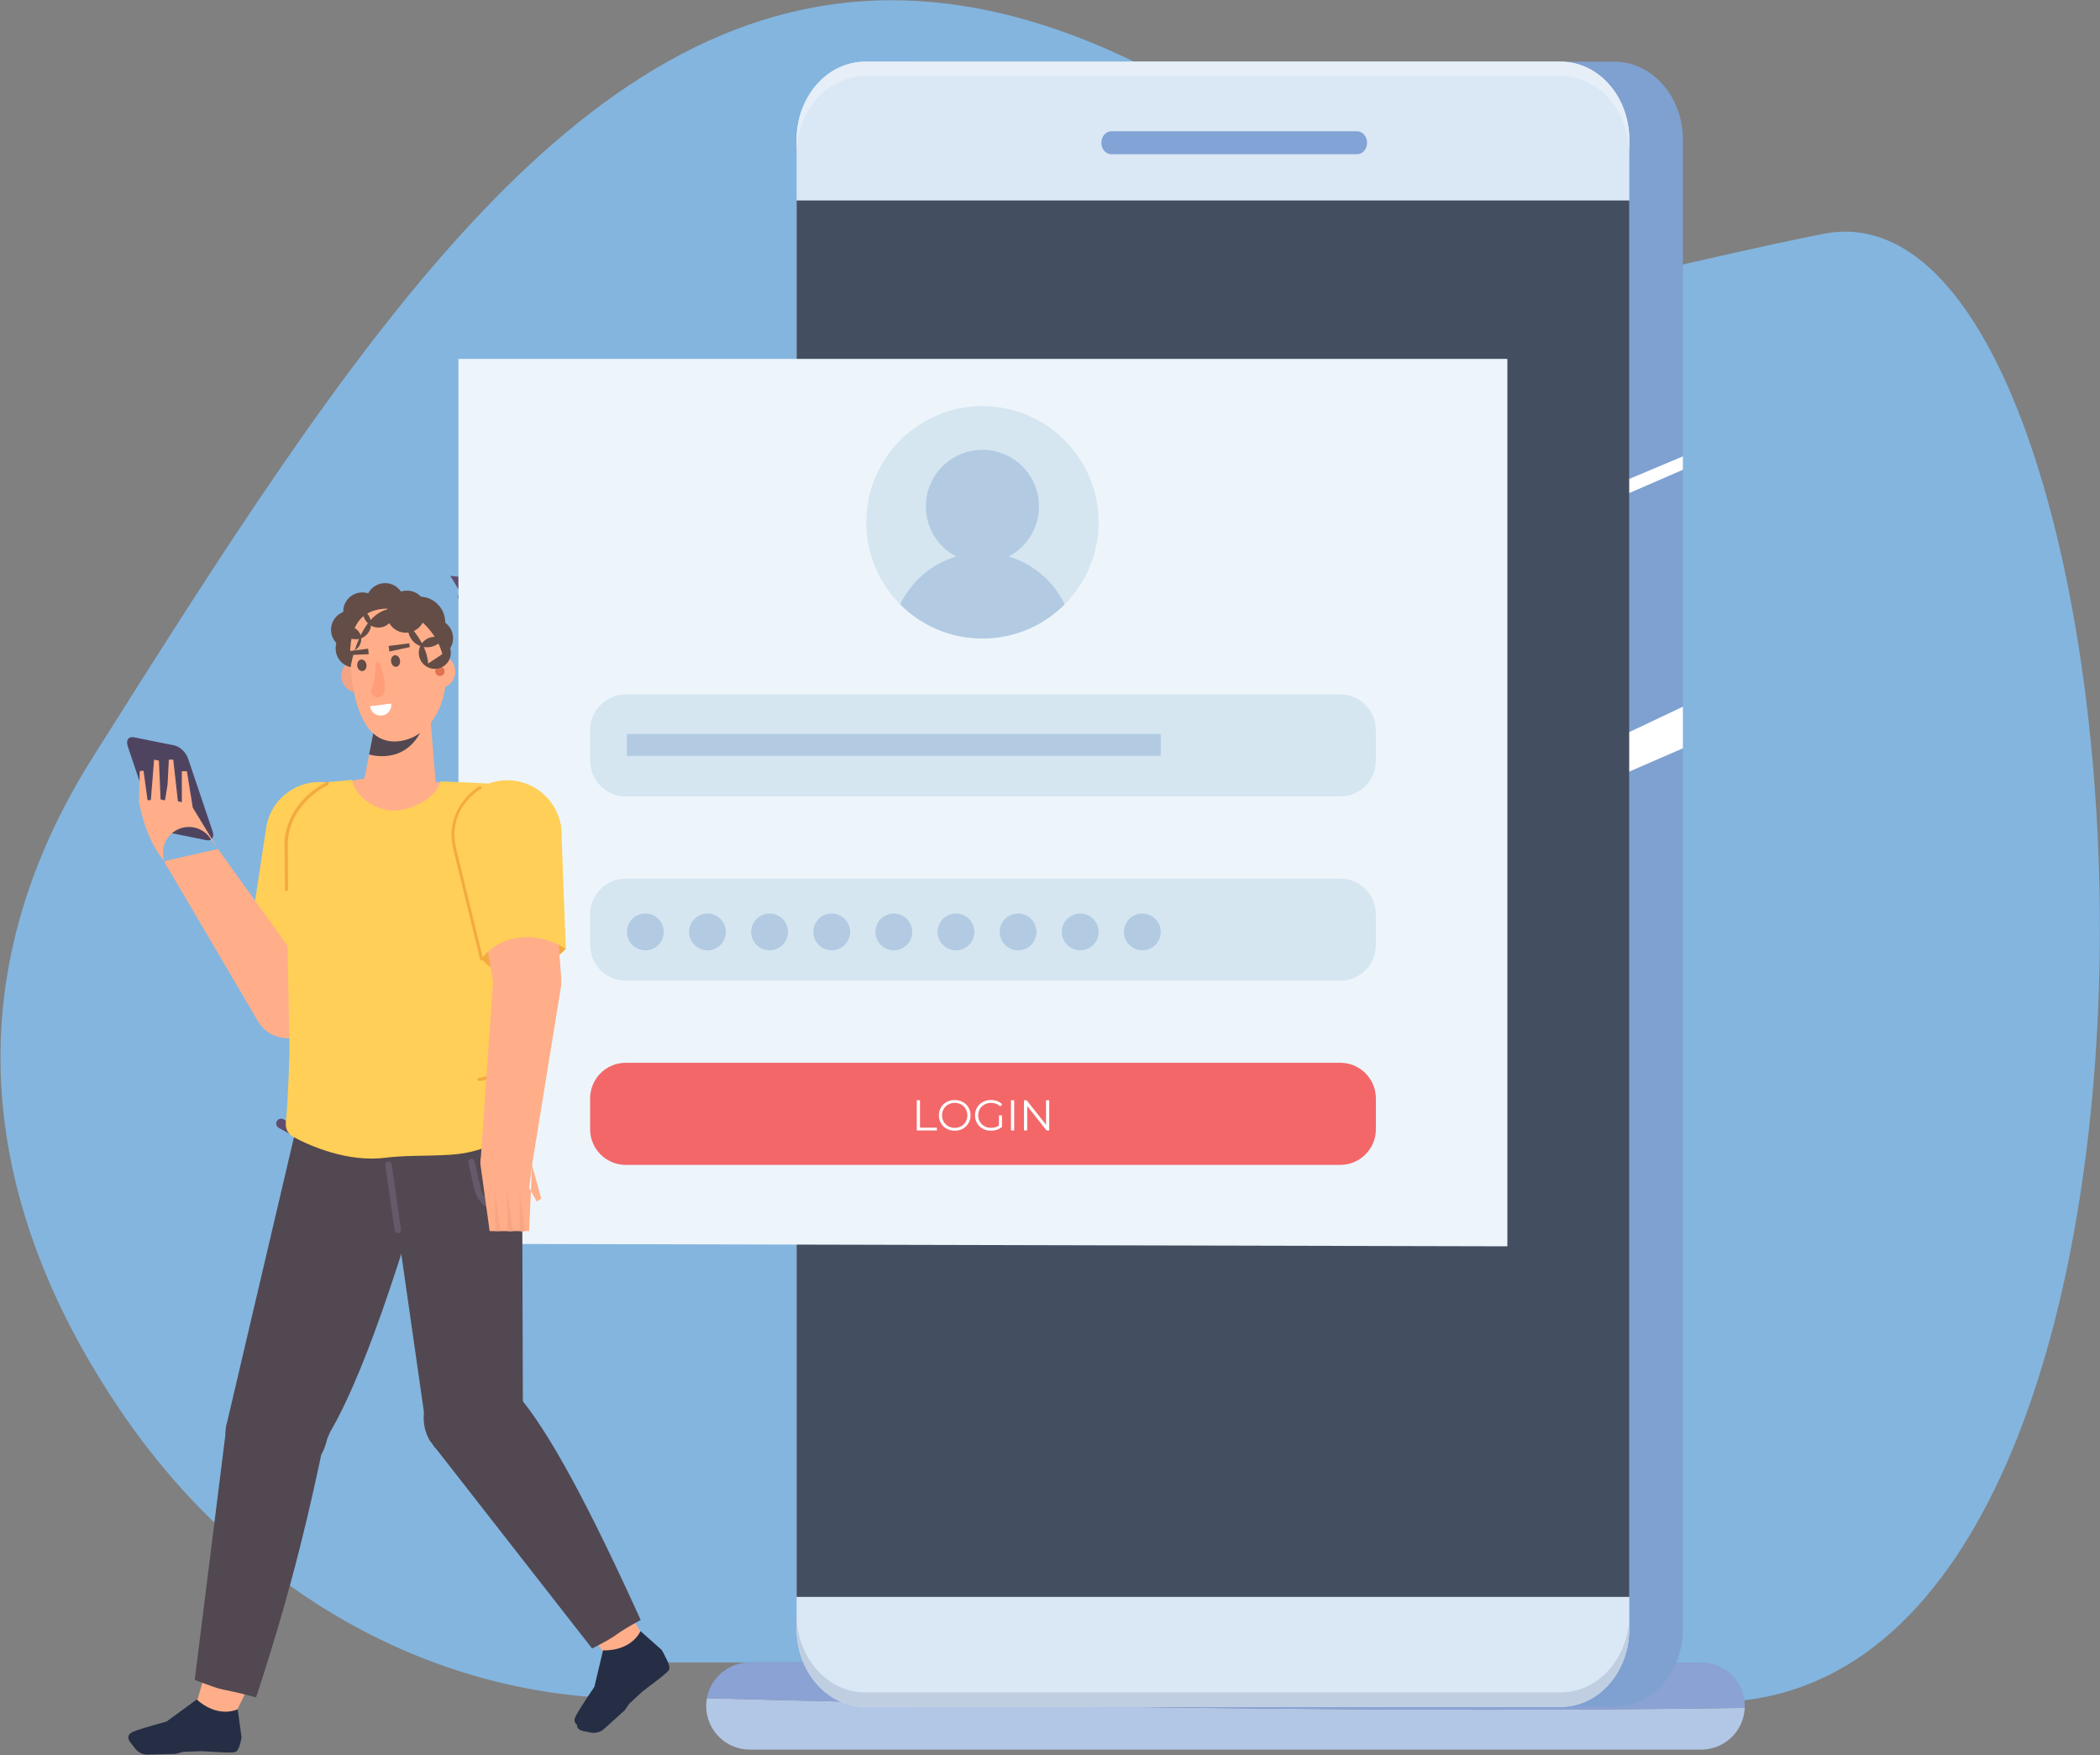 <svg version="1.2" baseProfile="tiny-ps" xmlns="http://www.w3.org/2000/svg" viewBox="0 0 3674 3070" width="3674" height="3070">
	<rect x="0" y="0" width="3674" height="3070" fill="#808080" stroke="none"/>
	<title>Page 1</title>
	<defs>
		<linearGradient id="grd1" gradientUnits="userSpaceOnUse"  x1="1135.143" y1="2032.854" x2="1222.708" y2="3018.317">
			<stop offset="0" stop-color="#604d6e"  />
			<stop offset="1" stop-color="#d787ab"  />
		</linearGradient>
	</defs>
	<style>
		tspan { white-space:pre }
		.shp0 { fill: #83b5df } 
		.shp1 { fill: #b2c6e5 } 
		.shp2 { fill: #8ba2d4 } 
		.shp3 { fill: #604d6d } 
		.shp4 { fill: url(#grd1) } 
		.shp5 { fill: #7fa1d1 } 
		.shp6 { fill: #dae7f5 } 
		.shp7 { fill: #434f61 } 
		.shp8 { fill: #82a3d5 } 
		.shp9 { fill: #e6eef8 } 
		.shp10 { fill: #bfcee1 } 
		.shp11 { fill: #ffffff } 
		.shp12 { fill: #edf5fb } 
		.shp13 { fill: #d5e6f1 } 
		.shp14 { fill: #f36769 } 
		.shp15 { fill: #b2cbe2 } 
		.shp16 { fill: #ffae89 } 
		.shp17 { fill: #524851 } 
		.shp18 { fill: #645a69 } 
		.shp19 { fill: #ffcf57 } 
		.shp20 { fill: #4f4460 } 
		.shp21 { fill: #252e45 } 
		.shp22 { fill: #f4a485 } 
		.shp23 { fill: #644d46 } 
		.shp24 { fill: #e07151 } 
		.shp25 { fill: #fe9d78 } 
		.shp26 { fill: #f4aa41 } 
		.shp27 { fill: #f7a585 } 
	</style>
	<g id="Page 1">
		<path id="Path 2" class="shp0" d="M2654.48 2987.56C2654.52 2986.48 2654.54 2985.42 2654.54 2984.33C2654.54 2942.21 2624.86 2908.06 2588.23 2908.06L1140.79 2908.06C1108.23 2908.06 1081.16 2935.06 1075.55 2970.65C736.71 2959.4 418.69 2774.48 210.32 2466.9C10.31 2171.62 -116.91 1767.69 162.26 1324.82C611.43 612.25 1001.08 0.44 1560.11 0.44C1703.84 0.44 1858.76 40.87 2028.8 130.44C2541.62 400.6 2636.64 488.96 2774.07 488.96C2859.43 488.96 2961.14 454.89 3189.49 409.13C3202.63 406.5 3215.58 405.21 3228.28 405.21C3791.95 405.21 3921.99 2938.1 3016.95 2977.04C2902.2 2981.98 2780.14 2985.37 2654.48 2987.56Z" />
		<path id="Path 3" class="shp1" d="M2976.27 3060.58L1311.75 3060.58C1269.65 3060.58 1235.5 3026.44 1235.5 2984.33C1235.5 2979.65 1235.92 2975.08 1236.73 2970.65C1237.6 2970.67 1238.46 2970.69 1239.35 2970.71C1586.42 2980.04 2095.15 2990.73 2603.23 2990.73C2754.46 2990.73 2905.67 2989.77 3052.46 2987.56C3050.77 3028.17 3017.31 3060.58 2976.27 3060.58Z" />
		<path id="Path 4" class="shp2" d="M2603.23 2990.73C2095.15 2990.73 1586.42 2980.04 1239.35 2970.71C1238.46 2970.69 1237.6 2970.67 1236.73 2970.65C1243.19 2935.06 1274.31 2908.06 1311.75 2908.06L2976.27 2908.06C3018.4 2908.06 3052.52 2942.21 3052.52 2984.33C3052.52 2985.42 3052.5 2986.48 3052.46 2987.56C2905.67 2989.77 2754.46 2990.73 2603.23 2990.73Z" />
		<path id="Path 5" class="shp3" d="M1611.1 2493.6C1607.37 2493.6 1603.96 2491.17 1602.85 2487.44L1474.21 2047.33C1472.87 2042.79 1475.48 2038.02 1480.02 2036.69C1484.56 2035.35 1489.33 2037.98 1490.67 2042.52L1619.33 2482.6C1620.67 2487.17 1618.06 2491.94 1613.52 2493.25C1612.71 2493.5 1611.9 2493.6 1611.1 2493.6ZM731.9 2108.29C730.49 2108.29 729.04 2107.94 727.72 2107.19L487.67 1972.94C483.53 1970.62 482.05 1965.4 484.36 1961.25C486.69 1957.12 491.92 1955.65 496.05 1957.96L736.1 2092.21C740.24 2094.52 741.72 2099.75 739.4 2103.9C737.83 2106.71 734.91 2108.29 731.9 2108.29Z" />
		<path id="Path 6" class="shp4" d="M1516.48 2065.29C1516.48 2065.29 1528 1987.54 1560.46 1924.65C1592.92 1861.75 1673.46 1695.65 1620.31 1563.98C1567.15 1432.33 1302.02 1058.54 787.71 1007.29C787.71 1007.29 889.31 1167.34 892.96 1240.86C897.39 1329.66 886.61 1646.13 946.14 1747.77C1005.67 1849.42 1168.71 1943.58 1310.19 1988.58C1451.65 2033.58 1516.48 2065.29 1516.48 2065.29Z" />
		<path id="Path 7" class="shp3" d="M1517.19 2073.83C1516.56 2073.9 1515.94 2073.87 1515.35 2073.79C1511.44 2073.27 1508.27 2070.1 1507.92 2066C1507.81 2064.69 1495.62 1932.02 1403.21 1741.48C1317.9 1565.59 1144.83 1303 804.74 1050.92C800.94 1048.1 800.13 1042.72 802.96 1038.91C805.79 1035.1 811.15 1034.31 814.97 1037.13C1158.29 1291.6 1333 1557.04 1419.1 1734.9C1512.62 1928.08 1524.56 2059.08 1525.02 2064.56C1525.42 2069.29 1521.92 2073.44 1517.19 2073.83ZM1451.71 1841.35C1451.31 1841.31 1450.9 1841.23 1450.5 1841.12C1445.94 1839.83 1443.27 1835.1 1444.54 1830.54L1534.73 1508.94C1536.02 1504.37 1540.75 1501.7 1545.31 1502.99C1549.87 1504.27 1552.54 1509 1551.27 1513.56L1461.08 1835.17C1459.92 1839.33 1455.87 1841.92 1451.71 1841.35ZM1460.17 1863.29C1459.73 1863.23 1459.29 1863.15 1458.85 1863.02C1454.48 1861.75 1349.71 1829.15 1152.22 1612.12C1149.03 1608.63 1149.29 1603.19 1152.79 1600C1156.29 1596.81 1161.73 1597.04 1164.91 1600.56C1358.29 1813.08 1462.69 1846.25 1463.73 1846.56C1468.25 1847.92 1470.83 1852.69 1469.48 1857.23C1468.27 1861.31 1464.27 1863.83 1460.17 1863.29ZM1318.19 1583.46C1314.31 1582.96 1311.17 1579.85 1310.77 1575.79L1279.9 1264.34C1279.44 1259.61 1282.87 1255.41 1287.58 1254.94C1292.33 1254.49 1296.52 1257.92 1296.98 1262.64L1327.85 1574.1C1328.31 1578.84 1324.87 1583.02 1320.17 1583.5C1319.48 1583.56 1318.83 1583.54 1318.19 1583.46ZM1204.94 1427.13C1204.21 1427.03 1203.48 1426.84 1202.75 1426.54L986.11 1336.57C981.73 1334.75 979.65 1329.73 981.47 1325.35C983.29 1320.97 988.3 1318.9 992.69 1320.72L1209.33 1410.69C1213.71 1412.51 1215.79 1417.53 1213.98 1421.91C1212.46 1425.57 1208.69 1427.62 1204.94 1427.13ZM1056.93 1264.21C1054.31 1263.87 1051.89 1262.33 1050.52 1259.84L953.92 1084.31C951.64 1080.15 953.15 1074.94 957.31 1072.65C961.45 1070.36 966.68 1071.87 968.96 1076.03L1065.55 1251.56C1067.84 1255.72 1066.33 1260.94 1062.17 1263.22C1060.51 1264.14 1058.68 1264.44 1056.93 1264.21ZM2903.15 2517.31C2902.6 2517.42 2902.08 2517.46 2901.54 2517.46C2897.5 2517.46 2893.9 2514.58 2893.12 2510.44L2787.21 1943.77C2786.33 1939.1 2789.42 1934.62 2794.06 1933.75C2798.71 1932.87 2803.21 1935.94 2804.08 1940.6L2910 2507.29C2910.87 2511.96 2907.79 2516.44 2903.15 2517.31Z" />
		<path id="Path 8" class="shp5" d="M2944.29 244.5C2944.29 169.06 2890.65 107.9 2824.48 107.9L1607.25 107.9C1541.06 107.9 1487.44 169.06 1487.44 244.5L1487.44 1682.37L1487.44 2699.92L1487.44 2849.15C1487.44 2924.6 1541.06 2985.75 1607.25 2985.75L2824.48 2985.75C2890.65 2985.75 2944.29 2924.6 2944.29 2849.15L2944.29 244.5Z" />
		<path id="Path 9" class="shp6" d="M2730.73 2985.75L1513.5 2985.75C1447.33 2985.75 1393.67 2924.6 1393.67 2849.15L1393.67 244.5C1393.67 169.06 1447.33 107.9 1513.5 107.9L2730.73 107.9C2796.9 107.9 2850.54 169.06 2850.54 244.5L2850.54 2849.15C2850.54 2924.6 2796.9 2985.75 2730.73 2985.75Z" />
		<path id="Path 10" class="shp7" d="M2850.54 2793.42L1393.67 2793.42L1393.67 350.69L2850.54 350.69L2850.54 2793.42Z" />
		<path id="Path 11" class="shp8" d="M2374.4 269.75L1944.23 269.75C1934.65 269.75 1926.87 260.78 1926.87 249.72C1926.87 238.65 1934.65 229.69 1944.23 229.69L2374.37 229.69C2383.96 229.69 2391.73 238.65 2391.73 249.72C2391.73 260.78 2383.96 269.75 2374.4 269.75Z" />
		<path id="Path 12" class="shp9" d="M1513.5 133.15L2730.73 133.15C2796.9 133.15 2850.54 194.31 2850.56 269.75L2850.56 244.5C2850.54 169.06 2796.9 107.9 2730.73 107.9L1513.5 107.9C1447.33 107.9 1393.67 169.06 1393.67 244.5L1393.67 269.75C1393.67 194.31 1447.33 133.15 1513.5 133.15Z" />
		<path id="Path 13" class="shp10" d="M2730.73 2960.5L1513.5 2960.5C1447.33 2960.5 1393.69 2899.35 1393.67 2823.9L1393.67 2849.15C1393.69 2924.6 1447.33 2985.75 1513.5 2985.75L2730.73 2985.75C2796.9 2985.75 2850.56 2924.6 2850.56 2849.15L2850.56 2823.9C2850.56 2899.35 2796.9 2960.5 2730.73 2960.5Z" />
		<path id="Path 14" class="shp11" d="M2850.54 1280.6L2944.29 1236.19L2944.29 1308.97L2850.54 1349.68L2850.54 1280.6ZM2850.54 837.76L2944.29 798.28L2944.29 821.72L2850.54 862.43L2850.54 837.76Z" />
		<path id="Path 15" class="shp12" d="M802.02 2175.77L2637.17 2180.15L2637.17 627.86L802.02 627.86L802.02 2175.77Z" />
		<path id="Path 16" class="shp13" d="M2344.77 1393.28L1094.81 1393.28C1060.36 1393.28 1032.43 1365.35 1032.43 1330.9L1032.43 1277.03C1032.43 1242.58 1060.36 1214.65 1094.81 1214.65L2344.77 1214.65C2379.23 1214.65 2407.15 1242.58 2407.15 1277.03L2407.15 1330.9C2407.15 1365.35 2379.23 1393.28 2344.77 1393.28ZM2344.77 1715.5L1094.81 1715.5C1060.36 1715.5 1032.43 1687.58 1032.43 1653.12L1032.43 1599.25C1032.43 1564.81 1060.36 1536.87 1094.81 1536.87L2344.77 1536.87C2379.23 1536.87 2407.15 1564.81 2407.15 1599.25L2407.15 1653.12C2407.15 1687.58 2379.23 1715.5 2344.77 1715.5Z" />
		<path id="Path 17" class="shp14" d="M2344.77 2037.73L1094.81 2037.73C1060.36 2037.73 1032.43 2009.81 1032.43 1975.35L1032.43 1921.48C1032.43 1887.02 1060.36 1859.1 1094.81 1859.1L2344.77 1859.1C2379.23 1859.1 2407.15 1887.02 2407.15 1921.48L2407.15 1975.35C2407.15 2009.81 2379.23 2037.73 2344.77 2037.73Z" />
		<path id="Path 18" fill-rule="evenodd" class="shp11" d="M1603.96 1924.69L1609.54 1924.69L1609.54 1972.62L1639.08 1972.62L1639.08 1977.46L1603.96 1977.46L1603.96 1924.69ZM1656.15 1974.4C1651.9 1972.06 1648.58 1968.85 1646.21 1964.79C1643.81 1960.71 1642.62 1956.15 1642.62 1951.06C1642.62 1946 1643.81 1941.44 1646.21 1937.35C1648.58 1933.29 1651.9 1930.08 1656.15 1927.75C1660.4 1925.42 1665.12 1924.25 1670.35 1924.25C1675.58 1924.25 1680.29 1925.4 1684.48 1927.71C1688.69 1930.02 1691.98 1933.23 1694.4 1937.31C1696.81 1941.42 1698.02 1946 1698.02 1951.06C1698.02 1956.15 1696.81 1960.73 1694.4 1964.83C1691.98 1968.92 1688.69 1972.12 1684.48 1974.44C1680.29 1976.75 1675.58 1977.9 1670.35 1977.9C1665.12 1977.9 1660.4 1976.73 1656.15 1974.4ZM1681.67 1970.1C1685.02 1968.21 1687.67 1965.6 1689.56 1962.27C1691.48 1958.92 1692.44 1955.19 1692.44 1951.06C1692.44 1946.96 1691.48 1943.23 1689.56 1939.88C1687.67 1936.54 1685.02 1933.94 1681.67 1932.04C1678.29 1930.17 1674.52 1929.21 1670.35 1929.21C1666.19 1929.21 1662.4 1930.17 1659.02 1932.04C1655.62 1933.94 1652.96 1936.54 1651.02 1939.88C1649.08 1943.23 1648.12 1946.96 1648.12 1951.06C1648.12 1955.19 1649.08 1958.92 1651.02 1962.27C1652.96 1965.6 1655.62 1968.21 1659.02 1970.1C1662.4 1971.98 1666.19 1972.94 1670.35 1972.94C1674.52 1972.94 1678.29 1971.98 1681.67 1970.1ZM1747.67 1951.06L1753.02 1951.06L1753.02 1971.19C1750.56 1973.35 1747.65 1975.02 1744.29 1976.17C1740.92 1977.33 1737.37 1977.9 1733.67 1977.9C1728.38 1977.9 1723.62 1976.75 1719.42 1974.44C1715.19 1972.12 1711.87 1968.92 1709.46 1964.83C1707.06 1960.73 1705.85 1956.15 1705.85 1951.06C1705.85 1946 1707.06 1941.42 1709.46 1937.31C1711.87 1933.23 1715.19 1930.02 1719.42 1927.71C1723.62 1925.4 1728.42 1924.25 1733.73 1924.25C1737.75 1924.25 1741.44 1924.87 1744.81 1926.17C1748.17 1927.46 1751.02 1929.35 1753.33 1931.85L1749.85 1935.4C1745.69 1931.27 1740.4 1929.21 1733.96 1929.21C1729.69 1929.21 1725.83 1930.17 1722.4 1932.04C1718.96 1933.94 1716.25 1936.54 1714.29 1939.88C1712.33 1943.23 1711.35 1946.96 1711.35 1951.06C1711.35 1955.19 1712.33 1958.92 1714.29 1962.23C1716.25 1965.54 1718.94 1968.15 1722.35 1970.06C1725.77 1971.98 1729.6 1972.94 1733.88 1972.94C1739.31 1972.94 1743.9 1971.56 1747.67 1968.85L1747.67 1951.06ZM1768.77 1924.69L1774.35 1924.69L1774.35 1977.46L1768.77 1977.46L1768.77 1924.69ZM1835.62 1924.69L1835.62 1977.46L1831.02 1977.46L1797.1 1934.65L1797.1 1977.46L1791.52 1977.46L1791.52 1924.69L1796.12 1924.69L1830.1 1967.5L1830.1 1924.69L1835.62 1924.69Z" />
		<path id="Path 19" class="shp15" d="M2030.75 1322.26L1096.84 1322.26L1096.84 1284.02L2030.75 1284.02L2030.75 1322.26ZM1161.25 1630.21C1161.25 1648 1146.83 1662.42 1129.04 1662.42C1111.26 1662.42 1096.84 1648 1096.84 1630.21C1096.84 1612.44 1111.26 1598.02 1129.04 1598.02C1146.83 1598.02 1161.25 1612.44 1161.25 1630.21ZM1269.94 1630.21C1269.94 1648 1255.52 1662.42 1237.73 1662.42C1219.94 1662.42 1205.52 1648 1205.52 1630.21C1205.52 1612.44 1219.94 1598.02 1237.73 1598.02C1255.52 1598.02 1269.94 1612.44 1269.94 1630.21ZM1378.63 1630.21C1378.63 1648 1364.21 1662.42 1346.42 1662.42C1328.62 1662.42 1314.21 1648 1314.21 1630.21C1314.21 1612.44 1328.62 1598.02 1346.42 1598.02C1364.21 1598.02 1378.63 1612.44 1378.63 1630.21ZM1487.31 1630.21C1487.31 1648 1472.9 1662.42 1455.1 1662.42C1437.33 1662.42 1422.9 1648 1422.9 1630.21C1422.9 1612.44 1437.33 1598.02 1455.1 1598.02C1472.9 1598.02 1487.31 1612.44 1487.31 1630.21ZM1596 1630.21C1596 1648 1581.58 1662.42 1563.79 1662.42C1546.02 1662.42 1531.6 1648 1531.6 1630.21C1531.6 1612.44 1546.02 1598.02 1563.79 1598.02C1581.58 1598.02 1596 1612.44 1596 1630.21ZM1704.69 1630.21C1704.69 1648 1690.27 1662.42 1672.48 1662.42C1654.71 1662.42 1640.29 1648 1640.29 1630.21C1640.29 1612.44 1654.71 1598.02 1672.48 1598.02C1690.27 1598.02 1704.69 1612.44 1704.69 1630.21ZM1813.37 1630.21C1813.37 1648 1798.96 1662.42 1781.19 1662.42C1763.4 1662.42 1748.98 1648 1748.98 1630.21C1748.98 1612.44 1763.4 1598.02 1781.19 1598.02C1798.96 1598.02 1813.37 1612.44 1813.37 1630.21ZM1922.06 1630.21C1922.06 1648 1907.65 1662.42 1889.87 1662.42C1872.08 1662.42 1857.67 1648 1857.67 1630.21C1857.67 1612.44 1872.08 1598.02 1889.87 1598.02C1907.65 1598.02 1922.06 1612.44 1922.06 1630.21ZM2030.75 1630.21C2030.75 1648 2016.33 1662.42 1998.56 1662.42C1980.77 1662.42 1966.35 1648 1966.35 1630.21C1966.35 1612.44 1980.77 1598.02 1998.56 1598.02C2016.33 1598.02 2030.75 1612.44 2030.75 1630.21Z" />
		<path id="Path 20" class="shp13" d="M1922.06 913.67C1922.06 1025.95 1831.06 1116.96 1718.79 1116.96C1606.5 1116.96 1515.5 1025.95 1515.5 913.67C1515.5 801.4 1606.5 710.39 1718.79 710.39C1831.06 710.39 1922.06 801.4 1922.06 913.67Z" />
		<path id="Path 21" class="shp15" d="M1764.67 973.45C1796.19 956.91 1817.71 923.88 1817.71 885.8C1817.71 831.16 1773.42 786.87 1718.79 786.87C1664.15 786.87 1619.85 831.16 1619.85 885.8C1619.85 923.88 1641.37 956.91 1672.9 973.45C1629.67 986.4 1594.15 1017.17 1574.85 1057.24C1611.67 1094.13 1662.56 1116.96 1718.79 1116.96C1775.02 1116.96 1825.9 1094.13 1862.71 1057.24C1843.42 1017.17 1807.9 986.4 1764.67 973.45Z" />
		<path id="Path 22" class="shp16" d="M446.22 2927.12L407.54 3006.08L342.09 2985.04L367.74 2895.92L446.22 2927.12Z" />
		<path id="Path 23" class="shp17" d="M913.72 2118.52C913.59 2076.37 910.47 2034.21 904.39 1992.33L884.96 1858.52L840.95 1835.85C806.96 1818.35 766.82 1817.35 732.02 1833.19C697.21 1849.02 671.57 1879.9 662.42 1917.02L742.87 2478.4L743.08 2479.87C743.08 2526.69 781.75 2563.15 829.1 2563.15C876.44 2563.15 914.82 2525.21 914.82 2478.4L913.72 2118.52Z" />
		<path id="Path 24" class="shp18" d="M878.89 2119.75C856.04 2119.75 835.25 2103.92 829.98 2080.81L819.27 2033.94C818.58 2030.87 820.48 2027.85 823.52 2027.17C826.57 2026.48 829.6 2028.37 830.29 2031.42L841 2078.29C845.7 2098.9 866.34 2112.04 887.01 2107.56L896.34 2105.56C899.38 2104.9 902.4 2106.83 903.06 2109.87C903.72 2112.94 901.78 2115.94 898.73 2116.6L889.4 2118.63C885.88 2119.37 882.36 2119.75 878.89 2119.75Z" />
		<path id="Path 25" class="shp16" d="M761.92 1367.74L772.86 1369.4L765.8 1406.12L731.72 1415.66L641.13 1434.55L612.52 1385.81L616.33 1365.6L631.86 1362.56L761.92 1367.74ZM753.44 1261.93L761.73 1362.67C761.85 1366.04 761.61 1369.41 761.01 1372.73L750.09 1432.83C747.52 1446.97 738.61 1459.14 725.9 1465.86C695.1 1482.15 639.67 1511.37 638.65 1511.37C637.24 1511.37 594.86 1483.11 592.39 1479.94C589.91 1476.76 574.37 1438.26 574.37 1435.08C574.37 1432.63 605.82 1399.79 620.26 1384.83C625.04 1379.89 633.2 1374.48 635.42 1367.97C641.89 1348.98 643.77 1321.9 657.45 1263.3C662.52 1241.59 690.08 1208.45 712.37 1209.1L712.37 1209.1C737.05 1209.81 752.55 1237.26 753.44 1261.93ZM441.92 1716.44L485.03 1459.72C485.35 1456.82 485.82 1453.9 486.5 1450.98C495.55 1412.28 534.25 1388.24 572.96 1397.29C611.66 1406.34 635.7 1445.05 626.65 1483.75C626.35 1485.03 626.01 1486.3 625.65 1487.55L558.11 1743.58L558.1 1743.58C550.6 1775.67 518.51 1795.6 486.43 1788.1C454.35 1780.6 434.42 1748.52 441.92 1716.44Z" />
		<path id="Path 26" class="shp19" d="M649.55 1488.87L596.63 1669.81C596.63 1669.81 521.95 1706.67 436.25 1640.92L465.65 1448.15C473.95 1393.74 526.85 1357.94 580.44 1370.47C633.18 1382.8 664.75 1436.89 649.55 1488.87Z" />
		<path id="Path 27" class="shp20" d="M290.21 1455.46L360.97 1469.7C370.55 1471.63 375.4 1464.52 371.8 1453.82L329.01 1326.84C325.41 1316.14 314.72 1305.9 305.13 1303.97L234.37 1289.73C224.79 1287.8 219.94 1294.91 223.54 1305.61L266.33 1432.6C269.93 1443.29 280.62 1453.53 290.21 1455.46Z" />
		<path id="Path 28" class="shp16" d="M368.95 1467.9L368.97 1467.88L549.39 1719.12C550.83 1720.92 552.21 1722.79 553.46 1724.79C570.95 1752.73 562.49 1789.54 534.57 1807.02C506.64 1824.5 469.83 1816.04 452.34 1788.12L452.33 1788.12L294.71 1519.9C293.76 1518.67 292.87 1517.4 292.04 1516.06C278.73 1494.82 285.17 1466.82 306.41 1453.52C327.65 1440.22 355.65 1446.66 368.95 1467.9ZM381.31 1485.05L337.26 1412.8L327.01 1349.22L318.12 1349.22L318.12 1403.23L311.28 1401.63L303.08 1328.85L295.39 1328.85L293.17 1372.81L288.67 1400.07L280.97 1398.44L278.01 1330.54L269.58 1328.85L263.89 1399.58L258.19 1399.81L251.12 1348.31L244.52 1348.77L243.15 1401.86C243.15 1401.86 252.71 1466.05 287.47 1506.42L381.31 1485.05Z" />
		<path id="Path 29" class="shp17" d="M653.41 1280.57L645.71 1319.68C645.71 1319.68 706.91 1339.65 737.07 1278.05L653.41 1280.57ZM707.35 1863.92C680.69 1841.65 645.18 1833.08 611.3 1840.73C577.42 1848.4 549.04 1871.4 534.55 1902.98L398.55 2482.67C398.01 2484.69 397.52 2486.73 397.12 2488.81L396.13 2495.19L395.9 2496.75C390.89 2544.87 425.82 2587.94 473.94 2592.96C522.05 2597.98 562.31 2563.65 572.54 2516.62L577.39 2505.33C646.24 2387.1 716.01 2157.71 781.86 1926.19L707.35 1863.92ZM569.44 2511.17C569.87 2462.79 531 2423.23 482.62 2422.81C434.25 2422.37 394.69 2461.25 394.27 2509.62L393.93 2513.12L340.69 2938.6C405.46 2963.42 372.35 2948.83 448.06 2969.23C513.69 2769.79 544.54 2628.81 567.35 2519.44L569.44 2511.17Z" />
		<path id="Path 30" class="shp16" d="M1103.79 2825.25L1138.86 2886.79L1083.72 2928.19L1037.54 2865.08L1103.79 2825.25Z" />
		<path id="Path 31" class="shp21" d="M1059.29 2895.31L1044.17 2959.19C1044.17 2959.19 1018.79 2996.06 1011.36 3010.62C1003.94 3025.19 1019.74 3027.94 1019.74 3027.94L1033.57 3030.73C1041.87 3032.42 1050.47 3030.06 1056.76 3024.4L1092.86 2991.87L1101.05 2980.1L1122.55 2960.27C1126.91 2955.92 1166.3 2928.29 1170.35 2921.12C1174.41 2913.98 1161.62 2894.46 1161.62 2894.46L1124.88 2861.81C1105.47 2898.98 1059.29 2895.31 1059.29 2895.31ZM1055.05 2886.84L1039.93 2950.71C1039.93 2950.71 1014.55 2987.59 1007.12 3002.15C999.7 3016.71 1015.5 3019.46 1015.5 3019.46L1029.34 3022.25C1037.63 3023.94 1046.23 3021.59 1052.52 3015.92L1088.62 2983.4L1096.81 2971.63L1118.31 2951.8C1122.68 2947.44 1162.07 2919.82 1166.12 2912.65C1170.17 2905.5 1157.38 2885.98 1157.38 2885.98L1120.64 2853.34C1101.23 2890.5 1055.05 2886.84 1055.05 2886.84Z" />
		<path id="Path 32" class="shp17" d="M902.49 2436.42C879.32 2395.75 827.19 2381.77 786.05 2405.21C744.91 2428.65 728.63 2479.21 751.8 2519.87L753.09 2521.54L755.74 2524.96C758.52 2529.31 761.65 2533.29 765.06 2536.96L1035.9 2883.69C1090.22 2856.15 1066.91 2862.98 1120.94 2833.85C1031.79 2637.79 960.22 2501.87 902.49 2436.42Z" />
		<path id="Path 33" class="shp19" d="M877.76 1820.75C870.7 1797.46 854.1 1660.77 862.92 1583.06L854.21 1370.57L777.25 1367.04L770.4 1366.95C763.81 1396.19 720.23 1417.86 689 1417.86C657.06 1417.86 621.87 1394.48 616.04 1364.25L554.73 1369.77C554.73 1369.77 497.99 1398.35 499.87 1488.77C501.76 1579.19 506.56 1836.29 506.56 1836.29C506.56 1836.29 504.23 1926.48 500.03 1963.58C498.86 1973.96 504.15 1984.02 513.37 1988.92C543.19 2004.81 608.5 2033.75 675.27 2025.12C720.96 2019.23 779.62 2024.31 818.66 2015.96C859.61 2007.19 883.33 1992.29 901.57 1974.96C910.93 1966.04 914.62 1952.71 911.18 1940.25C901.58 1905.5 881.77 1834 877.76 1820.75Z" />
		<path id="Path 34" class="shp22" d="M656.27 1178.25C658.38 1194.49 646.92 1209.38 630.67 1211.49C614.42 1213.6 599.54 1202.14 597.43 1185.89C595.32 1169.65 606.78 1154.76 623.03 1152.65C639.27 1150.54 654.16 1162 656.27 1178.25Z" />
		<path id="Path 35" class="shp23" d="M645.76 1097.4C648.14 1115.71 635.23 1132.49 616.91 1134.86C598.6 1137.24 581.83 1124.33 579.45 1106.02C577.07 1087.7 589.99 1070.93 608.3 1068.55C626.61 1066.17 643.38 1079.09 645.76 1097.4ZM653.81 1130.07C656.19 1148.38 643.27 1165.15 624.96 1167.54C606.65 1169.91 589.87 1157 587.5 1138.69C585.12 1120.38 598.03 1103.6 616.34 1101.22C634.65 1098.84 651.43 1111.76 653.81 1130.07ZM667.07 1065.42C669.45 1083.74 656.54 1100.51 638.22 1102.89C619.91 1105.27 603.14 1092.35 600.76 1074.04C598.38 1055.73 611.3 1038.96 629.61 1036.58C647.92 1034.2 664.69 1047.11 667.07 1065.42ZM706.93 1049.2C709.31 1067.52 696.4 1084.29 678.09 1086.67C659.77 1089.05 643 1076.13 640.62 1057.82C638.24 1039.51 651.15 1022.74 669.47 1020.36C687.78 1017.98 704.55 1030.89 706.93 1049.2ZM792.39 1112.06C794.76 1130.37 781.85 1147.15 763.54 1149.52C745.23 1151.91 728.45 1138.99 726.07 1120.68C723.69 1102.37 736.61 1085.59 754.92 1083.21C773.23 1080.84 790.01 1093.75 792.39 1112.06ZM778.5 1082.86C781.71 1107.49 764.33 1130.05 739.7 1133.25C715.07 1136.45 692.51 1119.08 689.31 1094.45C686.11 1069.82 703.48 1047.26 728.11 1044.06C752.74 1040.86 775.3 1058.23 778.5 1082.86Z" />
		<path id="Path 36" class="shp16" d="M778.8 1165.59C786.9 1227.87 753.04 1289.42 699.27 1296.41C645.49 1303.39 623.56 1249.46 615.46 1187.17C607.37 1124.89 613.01 1072.45 666.78 1065.46C720.56 1058.47 770.71 1103.3 778.8 1165.59ZM796.24 1170.92C798.35 1187.17 786.89 1202.05 770.64 1204.16C754.39 1206.27 739.51 1194.81 737.4 1178.57C735.28 1162.32 746.74 1147.43 762.99 1145.32C779.24 1143.21 794.12 1154.67 796.24 1170.92Z" />
		<path id="Path 37" class="shp24" d="M777.67 1173.33C778.25 1177.78 775.11 1181.86 770.66 1182.43C766.21 1183.01 762.14 1179.87 761.56 1175.43C760.99 1170.98 764.12 1166.9 768.57 1166.32C773.02 1165.75 777.09 1168.88 777.67 1173.33Z" />
		<path id="Path 38" class="shp23" d="M613.34 1166.98C613.34 1166.98 627.71 1073.17 682.65 1064.89L679.18 1038.21L640.46 1050.68L591.33 1101.5L613.34 1166.98ZM682.65 1064.89C682.65 1064.89 745.43 1107.29 749.07 1160.75L774.13 1143.98L753.37 1071.31L707.39 1052.71L682.65 1064.89ZM745.22 1062.29C747.6 1080.6 734.68 1097.38 716.37 1099.76C698.06 1102.14 681.28 1089.22 678.9 1070.91C676.52 1052.6 689.44 1035.82 707.75 1033.45C726.06 1031.06 742.84 1043.98 745.22 1062.29ZM649.03 1087.83C650.95 1102.6 640.54 1116.13 625.77 1118.04C611.01 1119.96 597.48 1109.55 595.56 1094.78C593.64 1080.02 604.06 1066.49 618.82 1064.57C633.59 1062.65 647.11 1073.07 649.03 1087.83ZM688.96 1067.37C690.88 1082.13 680.46 1095.66 665.7 1097.58C650.94 1099.5 637.41 1089.08 635.49 1074.31C633.57 1059.55 643.99 1046.02 658.75 1044.11C673.52 1042.19 687.04 1052.6 688.96 1067.37ZM631.82 1115.24C633.41 1127.49 624.77 1138.71 612.52 1140.3C600.27 1141.9 589.05 1133.25 587.45 1121C585.86 1108.75 594.5 1097.53 606.75 1095.94C619 1094.35 630.22 1102.99 631.82 1115.24ZM743.23 1069.06C745.61 1087.37 732.69 1104.15 714.38 1106.53C696.07 1108.91 679.3 1095.99 676.92 1077.68C674.54 1059.37 687.45 1042.6 705.76 1040.22C724.07 1037.84 740.85 1050.75 743.23 1069.06ZM780.25 1094.52C782.63 1112.84 769.72 1129.61 751.41 1131.99C733.09 1134.37 716.32 1121.45 713.94 1103.14C711.56 1084.83 724.48 1068.06 742.79 1065.68C761.1 1063.3 777.87 1076.21 780.25 1094.52ZM788.49 1138.39C790.48 1153.73 779.66 1167.79 764.31 1169.78C748.97 1171.77 734.91 1160.95 732.92 1145.61C730.92 1130.26 741.75 1116.2 757.09 1114.21C772.44 1112.22 786.5 1123.04 788.49 1138.39ZM641.15 1162.76C641.88 1168.35 638.85 1173.35 634.38 1173.93C629.91 1174.51 625.71 1170.45 624.98 1164.87C624.25 1159.28 627.29 1154.28 631.75 1153.7C636.22 1153.12 640.43 1157.18 641.15 1162.76ZM699.86 1155.32C700.59 1160.91 697.67 1165.89 693.35 1166.45C689.04 1167.01 684.94 1162.94 684.22 1157.35C683.49 1151.77 686.41 1146.79 690.73 1146.22C695.05 1145.66 699.14 1149.74 699.86 1155.32Z" />
		<path id="Path 39" class="shp25" d="M664.67 1160.15C665.93 1163.94 667.03 1167.64 668.07 1171.45C669.11 1175.25 670.06 1179.09 670.86 1183.02C671.65 1186.96 672.37 1190.96 672.77 1195.19C673.15 1199.43 673.41 1203.79 672.76 1208.86L672.61 1210.07C671.79 1216.42 665.99 1220.91 659.63 1220.1C653.28 1219.29 648.78 1213.49 649.59 1207.13C649.78 1205.67 650.25 1204.27 650.91 1203.05C652.15 1200.77 653.16 1197.56 653.96 1194.25C654.77 1190.92 655.33 1187.33 655.8 1183.71C656.28 1180.08 656.6 1176.37 656.84 1172.64C657.07 1168.93 657.21 1165.11 657.24 1161.43L657.24 1161.32C657.26 1159.22 658.98 1157.53 661.08 1157.54C662.75 1157.56 664.16 1158.65 664.67 1160.15Z" />
		<path id="Path 40" class="shp23" d="M716.91 1131.96L681.17 1139.69L679.92 1130L716.05 1125.31L716.91 1131.96ZM608.69 1146.02L645.22 1144.36L643.96 1134.67L607.82 1139.37L608.69 1146.02Z" />
		<path id="Path 41" class="shp11" d="M684.47 1230.69C685.8 1240.93 678.58 1250.31 668.34 1251.64C658.1 1252.97 648.72 1245.75 647.39 1235.51L684.47 1230.69Z" />
		<path id="Path 42" class="shp18" d="M696.01 2157.12C693.25 2157.12 690.83 2155.08 690.42 2152.27L674.09 2038.29C673.65 2035.21 675.79 2032.33 678.88 2031.9C681.99 2031.46 684.84 2033.6 685.28 2036.69L701.61 2150.67C702.05 2153.75 699.91 2156.62 696.82 2157.06C696.55 2157.1 696.28 2157.12 696.01 2157.12Z" />
		<path id="Path 43" class="shp26" d="M501.22 1558.71C499.67 1558.71 498.4 1557.46 498.39 1555.92L497.86 1471.45C503.36 1399 570.63 1368.51 571.31 1368.21C572.74 1367.58 574.4 1368.22 575.04 1369.65C575.67 1371.08 575.02 1372.75 573.59 1373.38C572.95 1373.66 508.73 1402.86 503.5 1471.65L504.04 1555.87C504.05 1557.44 502.8 1558.71 501.24 1558.71L501.22 1558.71ZM838.2 1890.92C836.64 1890.92 835.38 1889.67 835.38 1888.1C835.38 1886.54 836.64 1885.27 838.2 1885.27C858.75 1885.27 882.55 1857 882.79 1856.71C883.79 1855.52 885.57 1855.35 886.77 1856.35C887.97 1857.35 888.13 1859.12 887.14 1860.33C886.09 1861.58 861.39 1890.92 838.2 1890.92ZM842.51 1677.56C842.51 1677.56 897.42 1750.5 989.9 1660.02L954.78 1588.79L872.66 1615.54L842.51 1677.56Z" />
		<path id="Path 44" class="shp16" d="M981.4 1704.92L962.28 1445.31C962.24 1442.39 962.04 1439.44 961.63 1436.47C956.21 1397.1 919.9 1369.58 880.52 1375C841.15 1380.42 813.62 1416.73 819.04 1456.1C819.22 1457.41 819.44 1458.7 819.69 1459.98L863.19 1721.19L863.21 1721.19C867.7 1753.81 897.8 1776.65 930.44 1772.15C963.08 1767.65 985.9 1737.54 981.4 1704.92Z" />
		<path id="Path 45" class="shp19" d="M989.9 1660.02L982.58 1464.21C982.79 1459.25 982.61 1454.22 982.02 1449.15L981.8 1443.17L981.16 1443.27C972.2 1393.26 925.29 1358.81 874.5 1365.8C822.65 1372.94 786.35 1420.57 793.08 1472.38L793.06 1472.39L793.1 1472.53C793.12 1472.72 793.14 1472.91 793.16 1473.1C794.08 1479.77 795.68 1486.17 797.86 1492.26L842.51 1677.56C869.45 1638.79 933.92 1623.75 989.9 1660.02Z" />
		<path id="Path 46" class="shp26" d="M842.39 1680.13C841.27 1680.08 840.29 1679.31 840.01 1678.17L793.24 1486.07C775.15 1413.04 837.78 1375.9 838.42 1375.54C839.64 1374.82 841.21 1375.24 841.93 1376.47C842.64 1377.7 842.22 1379.28 840.99 1379.99C838.54 1381.41 781.09 1415.61 798.24 1484.84L845.01 1676.96C845.34 1678.33 844.5 1679.73 843.12 1680.06C842.87 1680.13 842.63 1680.15 842.39 1680.13Z" />
		<path id="Path 47" class="shp16" d="M931 2036.75L931.03 2036.75L980.56 1731.44C981.05 1729.19 981.45 1726.9 981.68 1724.54C984.89 1691.75 960.91 1662.56 928.12 1659.35C895.33 1656.15 866.14 1680.13 862.94 1712.92L862.92 1712.92L841.37 2023.29C841.06 2024.81 840.83 2026.35 840.68 2027.92C838.24 2052.85 856.48 2075.04 881.42 2077.5C906.36 2079.94 928.56 2061.69 931 2036.75ZM931 2038.81L946.93 2096.69L939.22 2101.83L925.71 2077.71L931 2038.81ZM840.46 2036.23L856.64 2153.58L925.71 2153.58L931 2036.75L840.46 2036.23Z" />
		<path id="Path 48" class="shp27" d="M866.23 2153.58L866.23 2085.67L875.66 2153.58L866.23 2153.58ZM887.88 2153.71L886.76 2077.71L897.31 2153.71L887.88 2153.71ZM909.1 2153.71L909.1 2085.79L918.53 2153.71L909.1 2153.71Z" />
		<path id="Path 49" class="shp21" d="M344.25 2972.85L291.22 3011.56C291.22 3011.56 247.97 3023.04 232.86 3029.29C217.74 3035.52 227.96 3047.87 227.96 3047.87L236.65 3059C241.86 3065.69 249.92 3069.48 258.38 3069.27L306.96 3068.04L320.84 3064.42L350.06 3063.35C356.22 3062.87 404.1 3067.5 411.83 3064.71C419.56 3061.92 422.55 3038.77 422.55 3038.77L415.87 2990.06C376.95 3005.67 344.25 2972.85 344.25 2972.85Z" />
	</g>
</svg>